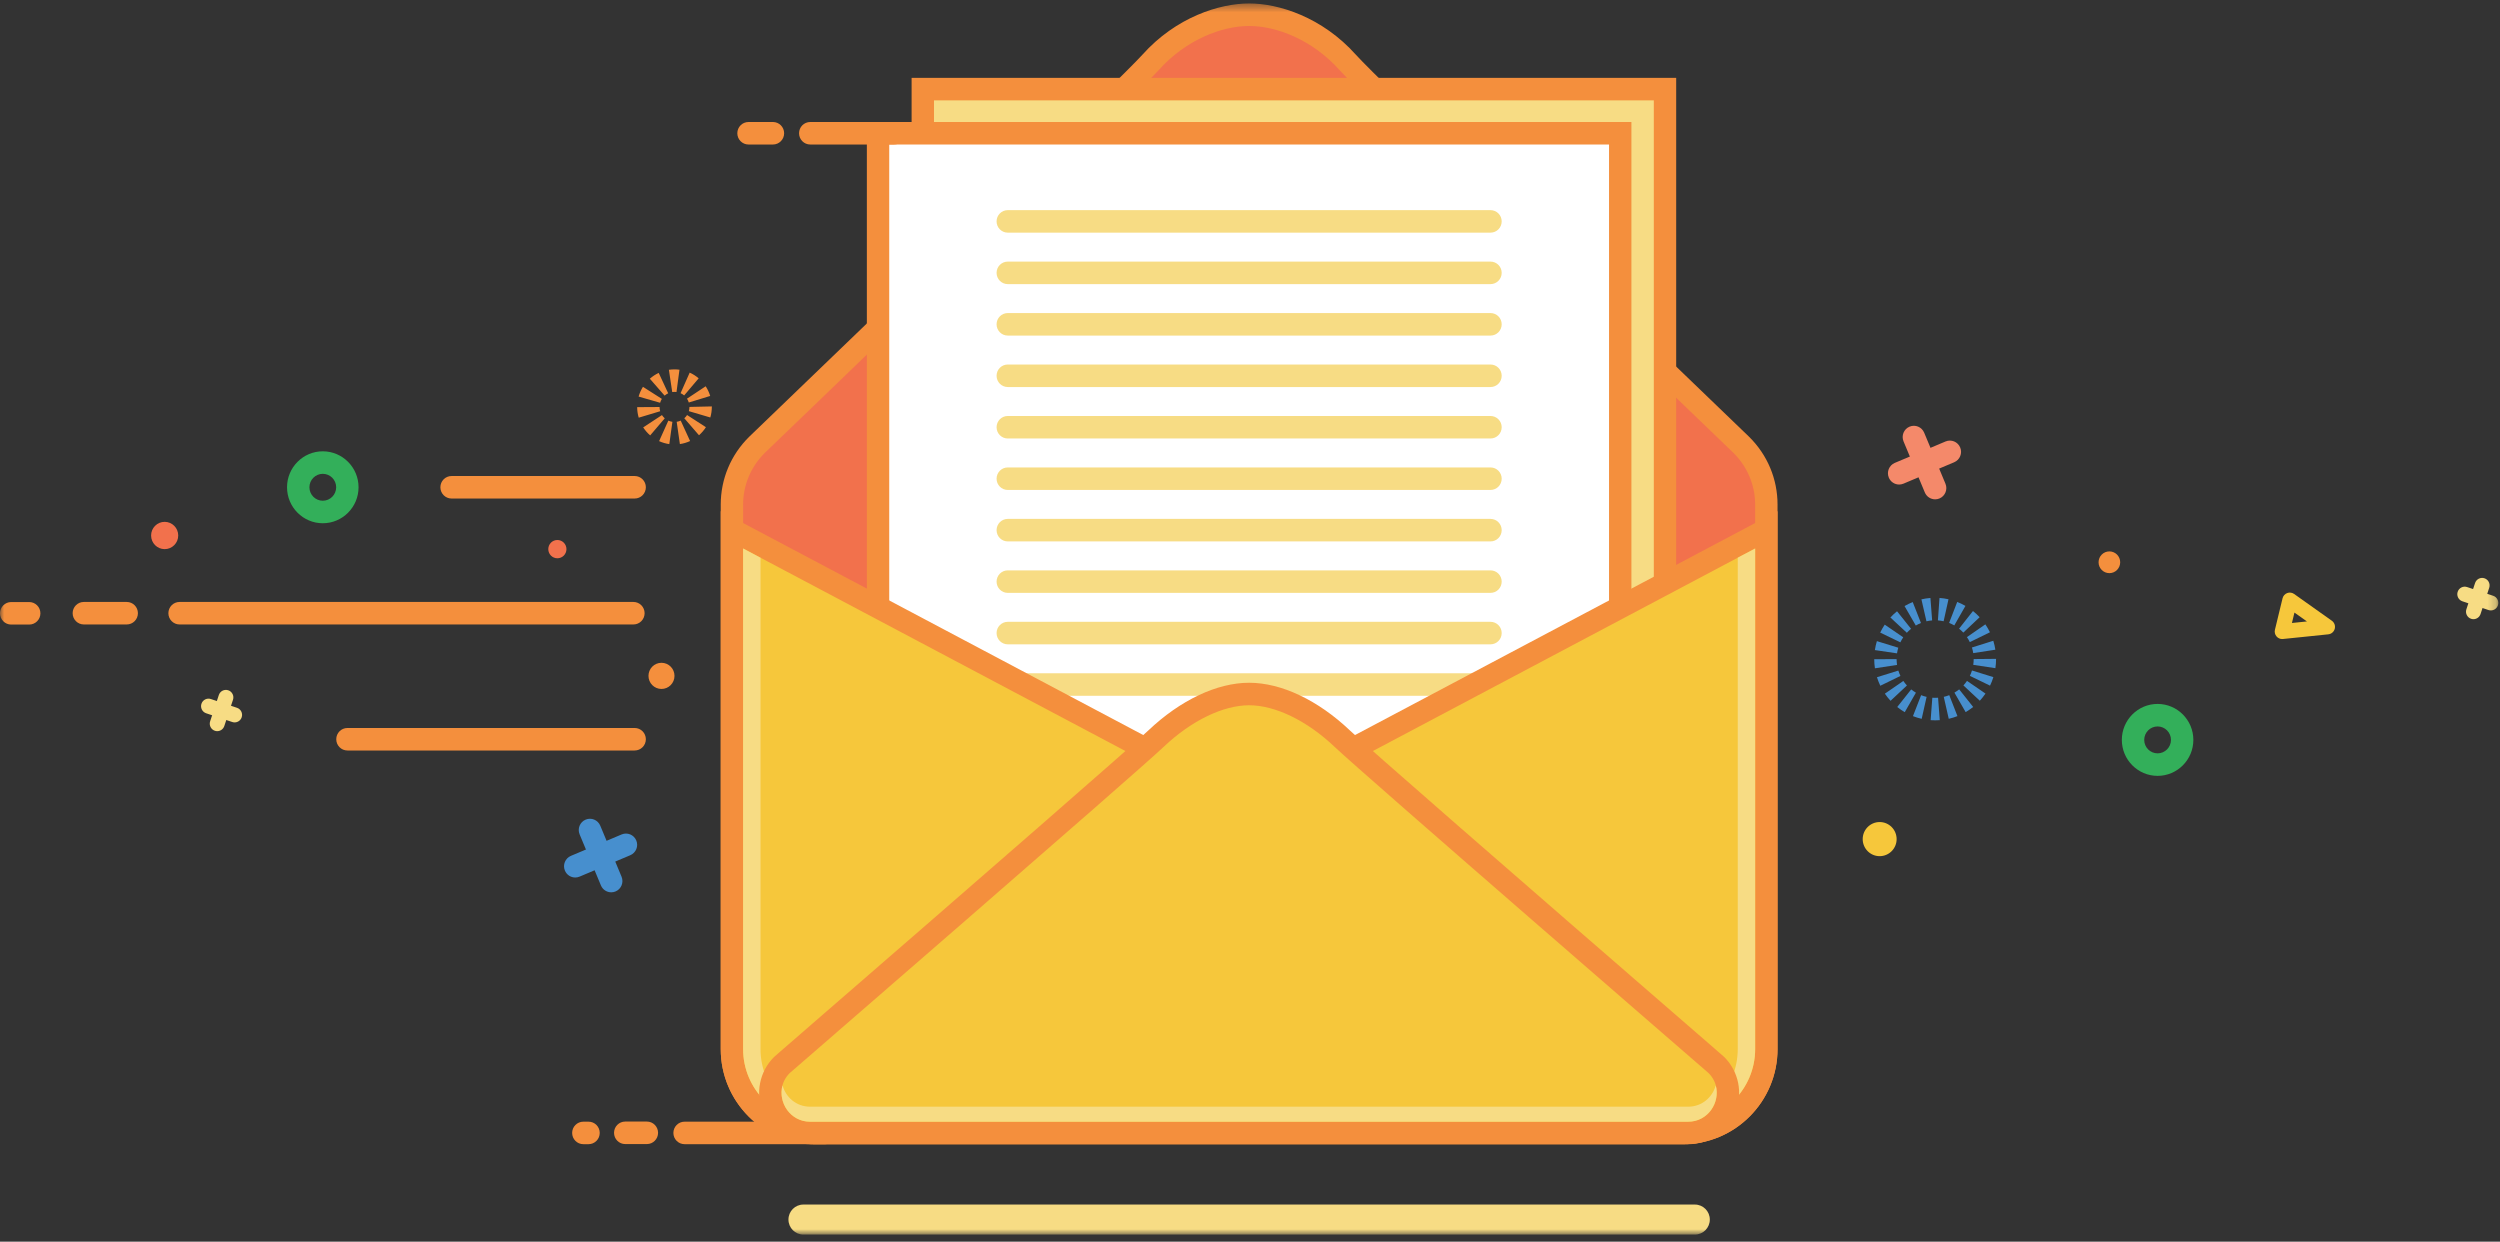 <?xml version="1.0" encoding="UTF-8" standalone="no"?>
<svg width="300px" height="149px" viewBox="0 0 300 149" version="1.1" xmlns="http://www.w3.org/2000/svg" xmlns:xlink="http://www.w3.org/1999/xlink">
    <rect x="0" y="0" width="300" height="149" fill="#333333" stroke="none"/>
    <!-- Generator: Sketch 39.1 (31720) - http://www.bohemiancoding.com/sketch -->
    <title>Illustration </title>
    <desc>Created with Sketch.</desc>
    <defs>
        <polyline id="path-1" points="0 0.415 299.798 0.415 299.798 148.148 0 148.148"></polyline>
        <polygon id="path-3" points="0 0.415 299.798 0.415 299.798 148.148 0 148.148"></polygon>
    </defs>
    <g id="Page-1" stroke="none" stroke-width="1" fill="none" fill-rule="evenodd">
        <g id="Check-your-email-1" transform="translate(-380, -385)">
            <g id="Illustration-" transform="translate(380, 385)">
                <g id="Illustration">
                    <path d="M97.835,135.957 C92.318,135.957 87.83,131.442 87.83,125.892 L87.83,60.557 C87.83,57.847 88.896,55.301 90.831,53.388 C91.285,52.951 134.901,11.029 138.078,7.478 C141.846,3.267 146.653,1.766 149.896,1.766 C153.139,1.766 157.947,3.267 161.714,7.478 C164.891,11.029 208.507,52.951 208.948,53.374 C210.896,55.301 211.962,57.847 211.962,60.557 L211.962,125.892 C211.962,131.442 207.474,135.957 201.957,135.957 L97.835,135.957 Z" id="Fill-1" fill="#F2714C"></path>
                    <g id="Group-5">
                        <mask id="mask-2" fill="white">
                            <use xlink:href="#path-1"></use>
                        </mask>
                        <g id="Clip-4"></g>
                        <path d="M149.896,0.415 C146.364,0.415 141.143,2.033 137.08,6.574 C134.564,9.386 105.129,37.778 89.917,52.397 L89.903,52.411 L89.889,52.424 C87.696,54.594 86.488,57.482 86.488,60.557 L86.488,125.892 C86.488,132.186 91.578,137.307 97.835,137.307 L201.957,137.307 C208.214,137.307 213.305,132.186 213.305,125.892 L213.305,60.557 C213.305,57.482 212.096,54.594 209.903,52.424 L209.889,52.411 L209.875,52.397 C194.662,37.778 165.228,9.386 162.712,6.574 C158.649,2.033 153.428,0.415 149.896,0.415 M149.896,3.117 C153.152,3.117 157.468,4.751 160.716,8.381 C163.964,12.012 208.02,54.351 208.02,54.351 C209.621,55.934 210.619,58.134 210.619,60.557 L210.619,125.892 C210.619,130.685 206.721,134.605 201.957,134.605 L97.835,134.605 C93.071,134.605 89.173,130.685 89.173,125.892 L89.173,60.557 C89.173,58.134 90.171,55.934 91.772,54.351 C91.772,54.351 135.829,12.012 139.076,8.381 C142.324,4.751 146.64,3.117 149.896,3.117" id="Fill-3" fill="#F48F3D" mask="url(#mask-2)"></path>
                    </g>
                    <mask id="mask-4" fill="white">
                        <use xlink:href="#path-3"></use>
                    </mask>
                    <g id="Clip-7"></g>
                    <polygon id="Fill-6" fill="#F7DC84" mask="url(#mask-4)" points="110.736 10.693 199.798 10.693 199.798 128.11 110.736 128.11"></polygon>
                    <path d="M201.142,9.342 L198.456,9.342 L112.079,9.342 L109.393,9.342 L109.393,12.044 L109.393,126.759 L109.393,129.461 L112.079,129.461 L198.456,129.461 L201.142,129.461 L201.142,126.759 L201.142,12.044 L201.142,9.342 Z M198.456,126.759 L112.079,126.759 L112.079,12.044 L198.456,12.044 L198.456,126.759 Z" id="Fill-8" fill="#F48F3D" mask="url(#mask-4)"></path>
                    <polygon id="Fill-9" fill="#FFFFFF" mask="url(#mask-4)" points="105.365 15.991 194.427 15.991 194.427 127.659 105.365 127.659"></polygon>
                    <path d="M195.77,14.64 L193.084,14.64 L106.708,14.64 L104.022,14.64 L104.022,17.342 L104.022,126.309 L104.022,129.01 L106.708,129.01 L193.084,129.01 L195.77,129.01 L195.77,126.309 L195.77,17.342 L195.77,14.64 Z M193.084,126.309 L106.708,126.309 L106.708,17.342 L193.084,17.342 L193.084,126.309 Z" id="Fill-10" fill="#F48F3D" mask="url(#mask-4)"></path>
                    <path d="M178.861,27.918 L120.931,27.918 C120.19,27.918 119.589,27.314 119.589,26.568 C119.589,25.821 120.19,25.217 120.931,25.217 L178.861,25.217 C179.602,25.217 180.203,25.821 180.203,26.568 C180.203,27.314 179.602,27.918 178.861,27.918" id="Fill-11" fill="#F7DC84" mask="url(#mask-4)"></path>
                    <path d="M178.861,34.094 L120.931,34.094 C120.19,34.094 119.589,33.489 119.589,32.743 C119.589,31.997 120.19,31.392 120.931,31.392 L178.861,31.392 C179.602,31.392 180.203,31.997 180.203,32.743 C180.203,33.489 179.602,34.094 178.861,34.094" id="Fill-12" fill="#F7DC84" mask="url(#mask-4)"></path>
                    <path d="M178.861,40.269 L120.931,40.269 C120.19,40.269 119.589,39.664 119.589,38.918 C119.589,38.172 120.19,37.567 120.931,37.567 L178.861,37.567 C179.602,37.567 180.203,38.172 180.203,38.918 C180.203,39.664 179.602,40.269 178.861,40.269" id="Fill-13" fill="#F7DC84" mask="url(#mask-4)"></path>
                    <path d="M178.861,46.444 L120.931,46.444 C120.19,46.444 119.589,45.839 119.589,45.093 C119.589,44.347 120.19,43.742 120.931,43.742 L178.861,43.742 C179.602,43.742 180.203,44.347 180.203,45.093 C180.203,45.839 179.602,46.444 178.861,46.444" id="Fill-14" fill="#F7DC84" mask="url(#mask-4)"></path>
                    <path d="M178.861,52.619 L120.931,52.619 C120.19,52.619 119.589,52.015 119.589,51.268 C119.589,50.522 120.19,49.918 120.931,49.918 L178.861,49.918 C179.602,49.918 180.203,50.522 180.203,51.268 C180.203,52.015 179.602,52.619 178.861,52.619" id="Fill-15" fill="#F7DC84" mask="url(#mask-4)"></path>
                    <path d="M178.861,58.795 L120.931,58.795 C120.19,58.795 119.589,58.19 119.589,57.444 C119.589,56.698 120.19,56.093 120.931,56.093 L178.861,56.093 C179.602,56.093 180.203,56.698 180.203,57.444 C180.203,58.19 179.602,58.795 178.861,58.795" id="Fill-16" fill="#F7DC84" mask="url(#mask-4)"></path>
                    <path d="M178.861,64.97 L120.931,64.97 C120.19,64.97 119.589,64.365 119.589,63.619 C119.589,62.873 120.19,62.268 120.931,62.268 L178.861,62.268 C179.602,62.268 180.203,62.873 180.203,63.619 C180.203,64.365 179.602,64.97 178.861,64.97" id="Fill-17" fill="#F7DC84" mask="url(#mask-4)"></path>
                    <path d="M178.861,71.145 L120.931,71.145 C120.19,71.145 119.589,70.541 119.589,69.794 C119.589,69.048 120.19,68.444 120.931,68.444 L178.861,68.444 C179.602,68.444 180.203,69.048 180.203,69.794 C180.203,70.541 179.602,71.145 178.861,71.145" id="Fill-18" fill="#F7DC84" mask="url(#mask-4)"></path>
                    <path d="M178.861,77.32 L120.931,77.32 C120.19,77.32 119.589,76.716 119.589,75.969 C119.589,75.223 120.19,74.618 120.931,74.618 L178.861,74.618 C179.602,74.618 180.203,75.223 180.203,75.969 C180.203,76.716 179.602,77.32 178.861,77.32" id="Fill-19" fill="#F7DC84" mask="url(#mask-4)"></path>
                    <path d="M178.861,83.496 L120.931,83.496 C120.19,83.496 119.589,82.891 119.589,82.145 C119.589,81.399 120.19,80.794 120.931,80.794 L178.861,80.794 C179.602,80.794 180.203,81.399 180.203,82.145 C180.203,82.891 179.602,83.496 178.861,83.496" id="Fill-20" fill="#F7DC84" mask="url(#mask-4)"></path>
                    <path d="M97.835,135.957 C92.318,135.957 87.83,131.442 87.83,125.892 L87.83,63.581 L149.896,96.464 L211.962,63.581 L211.962,125.892 C211.962,131.442 207.474,135.957 201.957,135.957 L97.835,135.957 Z" id="Fill-21" fill="#F6C73B" mask="url(#mask-4)"></path>
                    <path d="M213.305,61.342 L209.367,63.428 L149.896,94.937 L90.425,63.428 L86.488,61.342 L86.488,65.818 L86.488,125.892 C86.488,132.187 91.578,137.307 97.835,137.307 L201.957,137.307 C208.214,137.307 213.305,132.187 213.305,125.892 L213.305,65.818 L213.305,61.342 Z M210.619,65.818 L210.619,125.892 C210.619,130.685 206.721,134.606 201.957,134.606 L97.835,134.606 C93.071,134.606 89.173,130.685 89.173,125.892 L89.173,65.818 L149.896,97.991 L210.619,65.818 L210.619,65.818 Z" id="Fill-22" fill="#F48F3D" mask="url(#mask-4)"></path>
                    <path d="M91.262,125.892 L91.262,66.929 L89.173,65.818 L89.173,125.892 C89.173,130.685 93.071,134.605 97.835,134.605 L99.924,134.605 C95.16,134.605 91.262,130.685 91.262,125.892" id="Fill-23" fill="#F7DC84" mask="url(#mask-4)"></path>
                    <path d="M208.53,125.892 L208.53,66.925 L210.619,65.818 L210.619,125.892 C210.619,130.685 206.721,134.605 201.957,134.605 L199.868,134.605 C204.632,134.605 208.53,130.685 208.53,125.892" id="Fill-24" fill="#F7DC84" mask="url(#mask-4)"></path>
                    <path d="M38.735,56.859 C37.85,56.859 37.13,57.583 37.13,58.473 C37.13,59.364 37.85,60.088 38.735,60.088 C39.62,60.088 40.341,59.364 40.341,58.473 C40.341,57.583 39.62,56.859 38.735,56.859 M38.735,62.79 C36.369,62.79 34.444,60.854 34.444,58.473 C34.444,56.093 36.369,54.157 38.735,54.157 C41.102,54.157 43.026,56.093 43.026,58.473 C43.026,60.854 41.102,62.79 38.735,62.79" id="Fill-25" fill="#33AF5A" mask="url(#mask-4)"></path>
                    <path d="M258.911,87.173 C258.026,87.173 257.306,87.897 257.306,88.788 C257.306,89.678 258.026,90.402 258.911,90.402 C259.796,90.402 260.517,89.678 260.517,88.788 C260.517,87.897 259.796,87.173 258.911,87.173 M258.911,93.104 C256.545,93.104 254.62,91.168 254.62,88.788 C254.62,86.407 256.545,84.471 258.911,84.471 C261.278,84.471 263.202,86.407 263.202,88.788 C263.202,91.168 261.278,93.104 258.911,93.104" id="Fill-26" fill="#33AF5A" mask="url(#mask-4)"></path>
                    <path d="M233.235,74.549 C233.009,74.499 232.779,74.465 232.549,74.448 L232.74,71.753 C233.101,71.779 233.464,71.832 233.818,71.912 L233.235,74.549 Z M231.174,74.555 L230.571,71.922 C230.924,71.84 231.287,71.784 231.65,71.756 L231.857,74.45 C231.627,74.467 231.397,74.503 231.174,74.555 L231.174,74.555 Z M234.515,75.05 C234.316,74.934 234.107,74.834 233.893,74.75 L234.866,72.232 C235.206,72.365 235.538,72.525 235.854,72.708 L234.515,75.05 Z M229.895,75.064 L228.545,72.729 C228.858,72.545 229.189,72.384 229.527,72.249 L230.516,74.761 C230.302,74.846 230.093,74.948 229.895,75.064 L229.895,75.064 Z M235.597,75.912 C235.439,75.742 235.268,75.584 235.088,75.44 L236.756,73.323 C237.04,73.549 237.31,73.799 237.558,74.066 L235.597,75.912 Z M228.821,75.932 L226.847,74.099 C227.093,73.831 227.361,73.58 227.644,73.351 L229.326,75.457 C229.147,75.602 228.976,75.762 228.821,75.932 L228.821,75.932 Z M236.378,77.054 C236.278,76.847 236.161,76.645 236.03,76.454 L238.242,74.922 C238.449,75.225 238.634,75.545 238.793,75.872 L236.378,77.054 Z M228.045,77.08 L225.623,75.911 C225.781,75.581 225.964,75.26 226.169,74.958 L228.39,76.477 C228.26,76.669 228.144,76.871 228.045,77.08 L228.045,77.08 Z M236.788,78.373 C236.753,78.146 236.701,77.919 236.633,77.699 L239.196,76.892 C239.305,77.242 239.388,77.602 239.442,77.965 L236.788,78.373 Z M227.643,78.402 L224.986,78.01 C225.039,77.648 225.119,77.287 225.225,76.936 L227.795,77.725 C227.728,77.946 227.677,78.174 227.643,78.402 L227.643,78.402 Z M239.447,80.181 L236.79,79.782 C236.824,79.554 236.842,79.32 236.842,79.088 L239.173,79.066 L239.527,79.068 C239.528,79.454 239.5,79.821 239.447,80.181 L239.447,80.181 Z M224.99,80.196 C224.936,79.838 224.908,79.471 224.908,79.104 L227.593,79.096 C227.594,79.33 227.612,79.564 227.646,79.792 L224.99,80.196 Z M238.805,82.277 L236.386,81.105 C236.485,80.896 236.57,80.678 236.638,80.458 L239.204,81.254 C239.098,81.602 238.964,81.947 238.805,82.277 L238.805,82.277 Z M225.636,82.291 C225.478,81.962 225.343,81.618 225.234,81.267 L227.8,80.468 C227.868,80.688 227.953,80.905 228.053,81.112 L225.636,82.291 Z M237.578,84.087 L235.609,82.25 C235.765,82.08 235.91,81.897 236.04,81.706 L238.258,83.229 C238.053,83.53 237.825,83.819 237.578,84.087 L237.578,84.087 Z M226.867,84.098 C226.618,83.829 226.389,83.541 226.184,83.239 L228.401,81.714 C228.53,81.904 228.675,82.087 228.832,82.256 L226.867,84.098 Z M235.878,85.454 L234.531,83.116 C234.73,83.001 234.922,82.869 235.101,82.724 L236.779,84.834 C236.496,85.062 236.193,85.271 235.878,85.454 L235.878,85.454 Z M228.57,85.461 C228.254,85.278 227.951,85.07 227.667,84.842 L229.341,82.73 C229.52,82.873 229.712,83.005 229.911,83.12 L228.57,85.461 Z M233.85,86.257 L233.252,83.623 C233.476,83.572 233.697,83.503 233.911,83.418 L234.894,85.933 C234.556,86.066 234.204,86.176 233.85,86.257 L233.85,86.257 Z M230.602,86.26 C230.247,86.18 229.895,86.071 229.555,85.937 L230.533,83.421 C230.747,83.506 230.969,83.574 231.192,83.624 L230.602,86.26 Z M232.218,86.441 C232.036,86.441 231.856,86.435 231.677,86.421 L231.879,83.727 C232.107,83.744 232.34,83.744 232.568,83.726 L232.771,86.42 C232.589,86.434 232.404,86.441 232.218,86.441 L232.218,86.441 Z" id="Fill-27" fill="#478FCE" mask="url(#mask-4)"></path>
                    <path d="M80.667,47.047 L80.267,44.375 C80.687,44.312 81.117,44.309 81.536,44.365 L81.18,47.043 C81.013,47.02 80.838,47.021 80.667,47.047 L80.667,47.047 Z M82.099,47.454 C81.969,47.343 81.824,47.252 81.668,47.182 L82.762,44.714 C83.152,44.889 83.514,45.119 83.84,45.398 L82.099,47.454 Z M79.755,47.476 L77.981,45.447 C78.301,45.163 78.659,44.928 79.045,44.747 L80.183,47.194 C80.027,47.267 79.884,47.362 79.755,47.476 L79.755,47.476 Z M82.655,48.302 C82.606,48.139 82.533,47.984 82.439,47.841 L84.681,46.353 C84.917,46.713 85.099,47.104 85.224,47.514 L82.655,48.302 Z M79.215,48.333 L76.633,47.589 C76.75,47.177 76.926,46.783 77.155,46.419 L79.423,47.866 C79.332,48.011 79.261,48.168 79.215,48.333 L79.215,48.333 Z M85.238,50.098 L82.661,49.338 C82.709,49.175 82.733,49.004 82.733,48.831 L85.418,48.77 L85.419,48.831 C85.419,49.261 85.358,49.687 85.238,50.098 L85.238,50.098 Z M76.647,50.122 C76.526,49.713 76.462,49.287 76.46,48.857 L79.146,48.841 C79.147,49.014 79.172,49.185 79.221,49.348 L76.647,50.122 Z M83.878,52.231 L82.115,50.192 C82.245,50.078 82.358,49.948 82.45,49.803 L84.709,51.263 C84.48,51.624 84.2,51.949 83.878,52.231 L83.878,52.231 Z M78.02,52.248 C77.698,51.969 77.416,51.645 77.184,51.287 L79.434,49.811 C79.528,49.956 79.641,50.086 79.771,50.199 L78.02,52.248 Z M81.585,53.289 L81.203,50.615 C81.37,50.591 81.532,50.543 81.686,50.471 L82.81,52.925 C82.421,53.106 82.009,53.228 81.585,53.289 L81.585,53.289 Z M80.317,53.293 C79.894,53.234 79.482,53.114 79.093,52.936 L80.201,50.476 C80.356,50.546 80.52,50.594 80.688,50.617 L80.317,53.293 Z" id="Fill-28" fill="#F48F3D" mask="url(#mask-4)"></path>
                    <path d="M80.939,81.105 C80.939,81.972 80.24,82.675 79.378,82.675 C78.516,82.675 77.817,81.972 77.817,81.105 C77.817,80.237 78.516,79.535 79.378,79.535 C80.24,79.535 80.939,80.237 80.939,81.105" id="Fill-29" fill="#F48F3D" mask="url(#mask-4)"></path>
                    <path d="M67.975,65.897 C67.975,66.502 67.486,66.993 66.884,66.993 C66.282,66.993 65.794,66.502 65.794,65.897 C65.794,65.291 66.282,64.8 66.884,64.8 C67.486,64.8 67.975,65.291 67.975,65.897" id="Fill-30" fill="#F2714C" mask="url(#mask-4)"></path>
                    <path d="M227.595,100.693 C227.595,101.823 226.683,102.74 225.559,102.74 C224.435,102.74 223.524,101.823 223.524,100.693 C223.524,99.562 224.435,98.645 225.559,98.645 C226.683,98.645 227.595,99.562 227.595,100.693" id="Fill-31" fill="#F6C73B" mask="url(#mask-4)"></path>
                    <path d="M254.423,67.473 C254.423,68.194 253.842,68.778 253.126,68.778 C252.409,68.778 251.828,68.194 251.828,67.473 C251.828,66.752 252.409,66.168 253.126,66.168 C253.842,66.168 254.423,66.752 254.423,67.473" id="Fill-32" fill="#F48F3D" mask="url(#mask-4)"></path>
                    <path d="M21.387,64.259 C21.387,65.163 20.659,65.897 19.759,65.897 C18.861,65.897 18.132,65.163 18.132,64.259 C18.132,63.355 18.861,62.621 19.759,62.621 C20.659,62.621 21.387,63.355 21.387,64.259" id="Fill-33" fill="#F2714C" mask="url(#mask-4)"></path>
                    <path d="M76.011,74.936 L21.549,74.936 C20.808,74.936 20.206,74.331 20.206,73.585 C20.206,72.839 20.808,72.234 21.549,72.234 L76.011,72.234 C76.752,72.234 77.353,72.839 77.353,73.585 C77.353,74.331 76.752,74.936 76.011,74.936" id="Fill-34" fill="#F48F3D" mask="url(#mask-4)"></path>
                    <path d="M15.207,74.936 L10.06,74.936 C9.319,74.936 8.717,74.331 8.717,73.585 C8.717,72.839 9.319,72.234 10.06,72.234 L15.207,72.234 C15.949,72.234 16.55,72.839 16.55,73.585 C16.55,74.331 15.949,74.936 15.207,74.936" id="Fill-35" fill="#F48F3D" mask="url(#mask-4)"></path>
                    <path d="M3.506,74.948 L1.343,74.948 C0.601,74.948 0,74.343 0,73.597 C0,72.851 0.601,72.246 1.343,72.246 L3.506,72.246 C4.248,72.246 4.849,72.851 4.849,73.597 C4.849,74.343 4.248,74.948 3.506,74.948" id="Fill-36" fill="#F48F3D" mask="url(#mask-4)"></path>
                    <path d="M76.16,90.06 L41.692,90.06 C40.951,90.06 40.35,89.455 40.35,88.709 C40.35,87.963 40.951,87.358 41.692,87.358 L76.16,87.358 C76.901,87.358 77.503,87.963 77.503,88.709 C77.503,89.455 76.901,90.06 76.16,90.06" id="Fill-37" fill="#F48F3D" mask="url(#mask-4)"></path>
                    <path d="M203.387,148.148 L96.405,148.148 C95.416,148.148 94.614,147.342 94.614,146.347 C94.614,145.352 95.416,144.546 96.405,144.546 L203.387,144.546 C204.376,144.546 205.178,145.352 205.178,146.347 C205.178,147.342 204.376,148.148 203.387,148.148" id="Fill-38" fill="#F7DC84" mask="url(#mask-4)"></path>
                    <path d="M99.047,137.302 L82.149,137.302 C81.407,137.302 80.806,136.698 80.806,135.951 C80.806,135.205 81.407,134.601 82.149,134.601 L99.047,134.601 C99.789,134.601 100.39,135.205 100.39,135.951 C100.39,136.698 99.789,137.302 99.047,137.302" id="Fill-39" fill="#F48F3D" mask="url(#mask-4)"></path>
                    <path d="M77.626,137.289 L75.026,137.289 C74.285,137.289 73.684,136.684 73.684,135.938 C73.684,135.192 74.285,134.587 75.026,134.587 L77.626,134.587 C78.368,134.587 78.969,135.192 78.969,135.938 C78.969,136.684 78.368,137.289 77.626,137.289" id="Fill-40" fill="#F48F3D" mask="url(#mask-4)"></path>
                    <path d="M70.625,137.302 L70,137.302 C69.259,137.302 68.658,136.698 68.658,135.951 C68.658,135.205 69.259,134.601 70,134.601 L70.625,134.601 C71.367,134.601 71.968,135.205 71.968,135.951 C71.968,136.698 71.367,137.302 70.625,137.302" id="Fill-41" fill="#F48F3D" mask="url(#mask-4)"></path>
                    <path d="M76.16,59.824 L54.189,59.824 C53.447,59.824 52.846,59.219 52.846,58.473 C52.846,57.727 53.447,57.122 54.189,57.122 L76.16,57.122 C76.901,57.122 77.503,57.727 77.503,58.473 C77.503,59.219 76.901,59.824 76.16,59.824" id="Fill-42" fill="#F48F3D" mask="url(#mask-4)"></path>
                    <path d="M107.276,17.342 L97.229,17.342 C96.487,17.342 95.886,16.737 95.886,15.991 C95.886,15.245 96.487,14.64 97.229,14.64 L107.276,14.64 C108.018,14.64 108.619,15.245 108.619,15.991 C108.619,16.737 108.018,17.342 107.276,17.342" id="Fill-43" fill="#F48F3D" mask="url(#mask-4)"></path>
                    <path d="M92.754,17.342 L89.821,17.342 C89.08,17.342 88.478,16.737 88.478,15.991 C88.478,15.245 89.08,14.64 89.821,14.64 L92.754,14.64 C93.496,14.64 94.097,15.245 94.097,15.991 C94.097,16.737 93.496,17.342 92.754,17.342" id="Fill-44" fill="#F48F3D" mask="url(#mask-4)"></path>
                    <path d="M97.221,135.957 C95.281,135.957 93.547,134.786 92.803,132.976 C92.058,131.166 92.446,129.188 93.816,127.813 C93.855,127.774 93.855,127.774 94.571,127.153 C106.911,116.46 135.914,91.302 138.72,88.638 C142.256,85.284 146.434,83.281 149.896,83.281 C153.361,83.281 157.539,85.284 161.072,88.639 C163.92,91.344 192.906,116.483 205.236,127.166 C205.937,127.774 205.937,127.774 205.97,127.807 C207.345,129.188 207.734,131.166 206.989,132.976 C206.245,134.786 204.511,135.957 202.571,135.957 L97.221,135.957 Z" id="Fill-45" fill="#F6C73B" mask="url(#mask-4)"></path>
                    <path d="M149.896,81.93 C146.042,81.93 141.633,84.017 137.799,87.656 C135.867,89.49 119.381,103.87 93.701,126.124 C92.944,126.78 92.944,126.78 92.878,126.846 C91.133,128.598 90.62,131.203 91.562,133.492 C92.515,135.81 94.736,137.307 97.221,137.307 L202.571,137.307 C205.056,137.307 207.277,135.81 208.23,133.492 C209.172,131.203 208.659,128.598 206.925,126.857 C206.848,126.78 206.848,126.78 206.106,126.138 C180.446,103.905 163.955,89.519 161.994,87.657 C158.162,84.017 153.752,81.93 149.896,81.93 M149.896,84.632 C152.982,84.632 156.804,86.443 160.15,89.621 C163.586,92.884 205.012,128.754 205.028,128.769 C207.166,130.916 205.593,134.606 202.571,134.606 L97.221,134.606 C94.199,134.606 92.626,130.916 94.765,128.769 C94.78,128.754 136.254,92.836 139.642,89.621 C142.989,86.444 146.811,84.632 149.896,84.632" id="Fill-46" fill="#F48F3D" mask="url(#mask-4)"></path>
                    <path d="M202.571,132.804 L97.221,132.804 C95.526,132.804 94.288,131.644 93.904,130.246 C93.342,132.28 94.821,134.606 97.221,134.606 L202.571,134.606 C204.971,134.606 206.45,132.28 205.888,130.246 C205.504,131.644 204.266,132.804 202.571,132.804" id="Fill-47" fill="#F7DC84" mask="url(#mask-4)"></path>
                    <path d="M73.349,107.078 C72.825,107.078 72.326,106.767 72.11,106.25 L69.555,100.126 C69.268,99.437 69.59,98.645 70.274,98.357 C70.958,98.068 71.745,98.392 72.032,99.08 L74.587,105.204 C74.874,105.892 74.553,106.684 73.869,106.973 C73.698,107.044 73.523,107.078 73.349,107.078" id="Fill-48" fill="#478FCE" mask="url(#mask-4)"></path>
                    <path d="M69.028,105.301 C68.503,105.301 68.005,104.99 67.789,104.473 C67.502,103.785 67.824,102.993 68.507,102.704 L74.595,100.134 C75.28,99.844 76.067,100.169 76.354,100.857 C76.641,101.545 76.319,102.336 75.635,102.626 L69.547,105.196 C69.377,105.267 69.201,105.301 69.028,105.301" id="Fill-49" fill="#478FCE" mask="url(#mask-4)"></path>
                    <path d="M232.218,59.921 C231.694,59.921 231.195,59.61 230.979,59.093 L228.425,52.969 C228.138,52.28 228.459,51.489 229.143,51.2 C229.827,50.911 230.614,51.235 230.901,51.923 L233.456,58.047 C233.743,58.735 233.421,59.527 232.737,59.816 C232.567,59.888 232.391,59.921 232.218,59.921" id="Fill-50" fill="#F4896A" mask="url(#mask-4)"></path>
                    <path d="M227.897,58.144 C227.372,58.144 226.873,57.833 226.658,57.316 C226.371,56.628 226.693,55.836 227.376,55.547 L233.464,52.977 C234.149,52.688 234.936,53.012 235.223,53.7 C235.509,54.388 235.188,55.18 234.504,55.469 L228.416,58.039 C228.246,58.111 228.07,58.144 227.897,58.144" id="Fill-51" fill="#F4896A" mask="url(#mask-4)"></path>
                    <path d="M26.067,87.74 C25.973,87.74 25.878,87.725 25.784,87.693 C25.315,87.536 25.061,87.026 25.217,86.554 L26.26,83.404 C26.416,82.931 26.922,82.675 27.392,82.834 C27.861,82.991 28.115,83.501 27.959,83.973 L26.916,87.124 C26.791,87.501 26.441,87.74 26.067,87.74" id="Fill-52" fill="#F7DC84" mask="url(#mask-4)"></path>
                    <path d="M28.154,86.689 C28.061,86.689 27.965,86.674 27.871,86.642 L24.739,85.593 C24.27,85.436 24.016,84.926 24.173,84.454 C24.329,83.981 24.836,83.725 25.305,83.884 L28.437,84.934 C28.906,85.09 29.16,85.601 29.004,86.073 C28.879,86.45 28.529,86.689 28.154,86.689" id="Fill-53" fill="#F7DC84" mask="url(#mask-4)"></path>
                    <path d="M296.815,74.302 C296.721,74.302 296.626,74.287 296.532,74.255 C296.063,74.098 295.809,73.588 295.965,73.116 L297.008,69.965 C297.164,69.493 297.672,69.236 298.14,69.395 C298.609,69.552 298.863,70.062 298.707,70.534 L297.664,73.685 C297.539,74.063 297.19,74.302 296.815,74.302" id="Fill-54" fill="#F7DC84" mask="url(#mask-4)"></path>
                    <path d="M298.903,73.251 C298.809,73.251 298.713,73.236 298.62,73.204 L295.488,72.155 C295.018,71.998 294.765,71.488 294.921,71.016 C295.077,70.544 295.583,70.287 296.053,70.446 L299.185,71.496 C299.654,71.652 299.908,72.163 299.752,72.634 C299.627,73.012 299.277,73.251 298.903,73.251" id="Fill-55" fill="#F7DC84" mask="url(#mask-4)"></path>
                    <path d="M275.334,73.509 L275.031,74.758 L276.833,74.573 L275.334,73.509 Z M273.861,76.684 C273.603,76.684 273.357,76.573 273.186,76.375 C272.995,76.155 272.922,75.855 272.992,75.57 L273.906,71.797 C273.976,71.508 274.184,71.272 274.462,71.167 C274.739,71.063 275.05,71.103 275.292,71.275 L279.82,74.488 C280.125,74.705 280.265,75.089 280.17,75.452 C280.075,75.815 279.766,76.082 279.395,76.12 L273.952,76.68 C273.922,76.683 273.891,76.684 273.861,76.684 L273.861,76.684 Z" id="Fill-56" fill="#F6C73B" mask="url(#mask-4)"></path>
                </g>
            </g>
        </g>
    </g>
</svg>